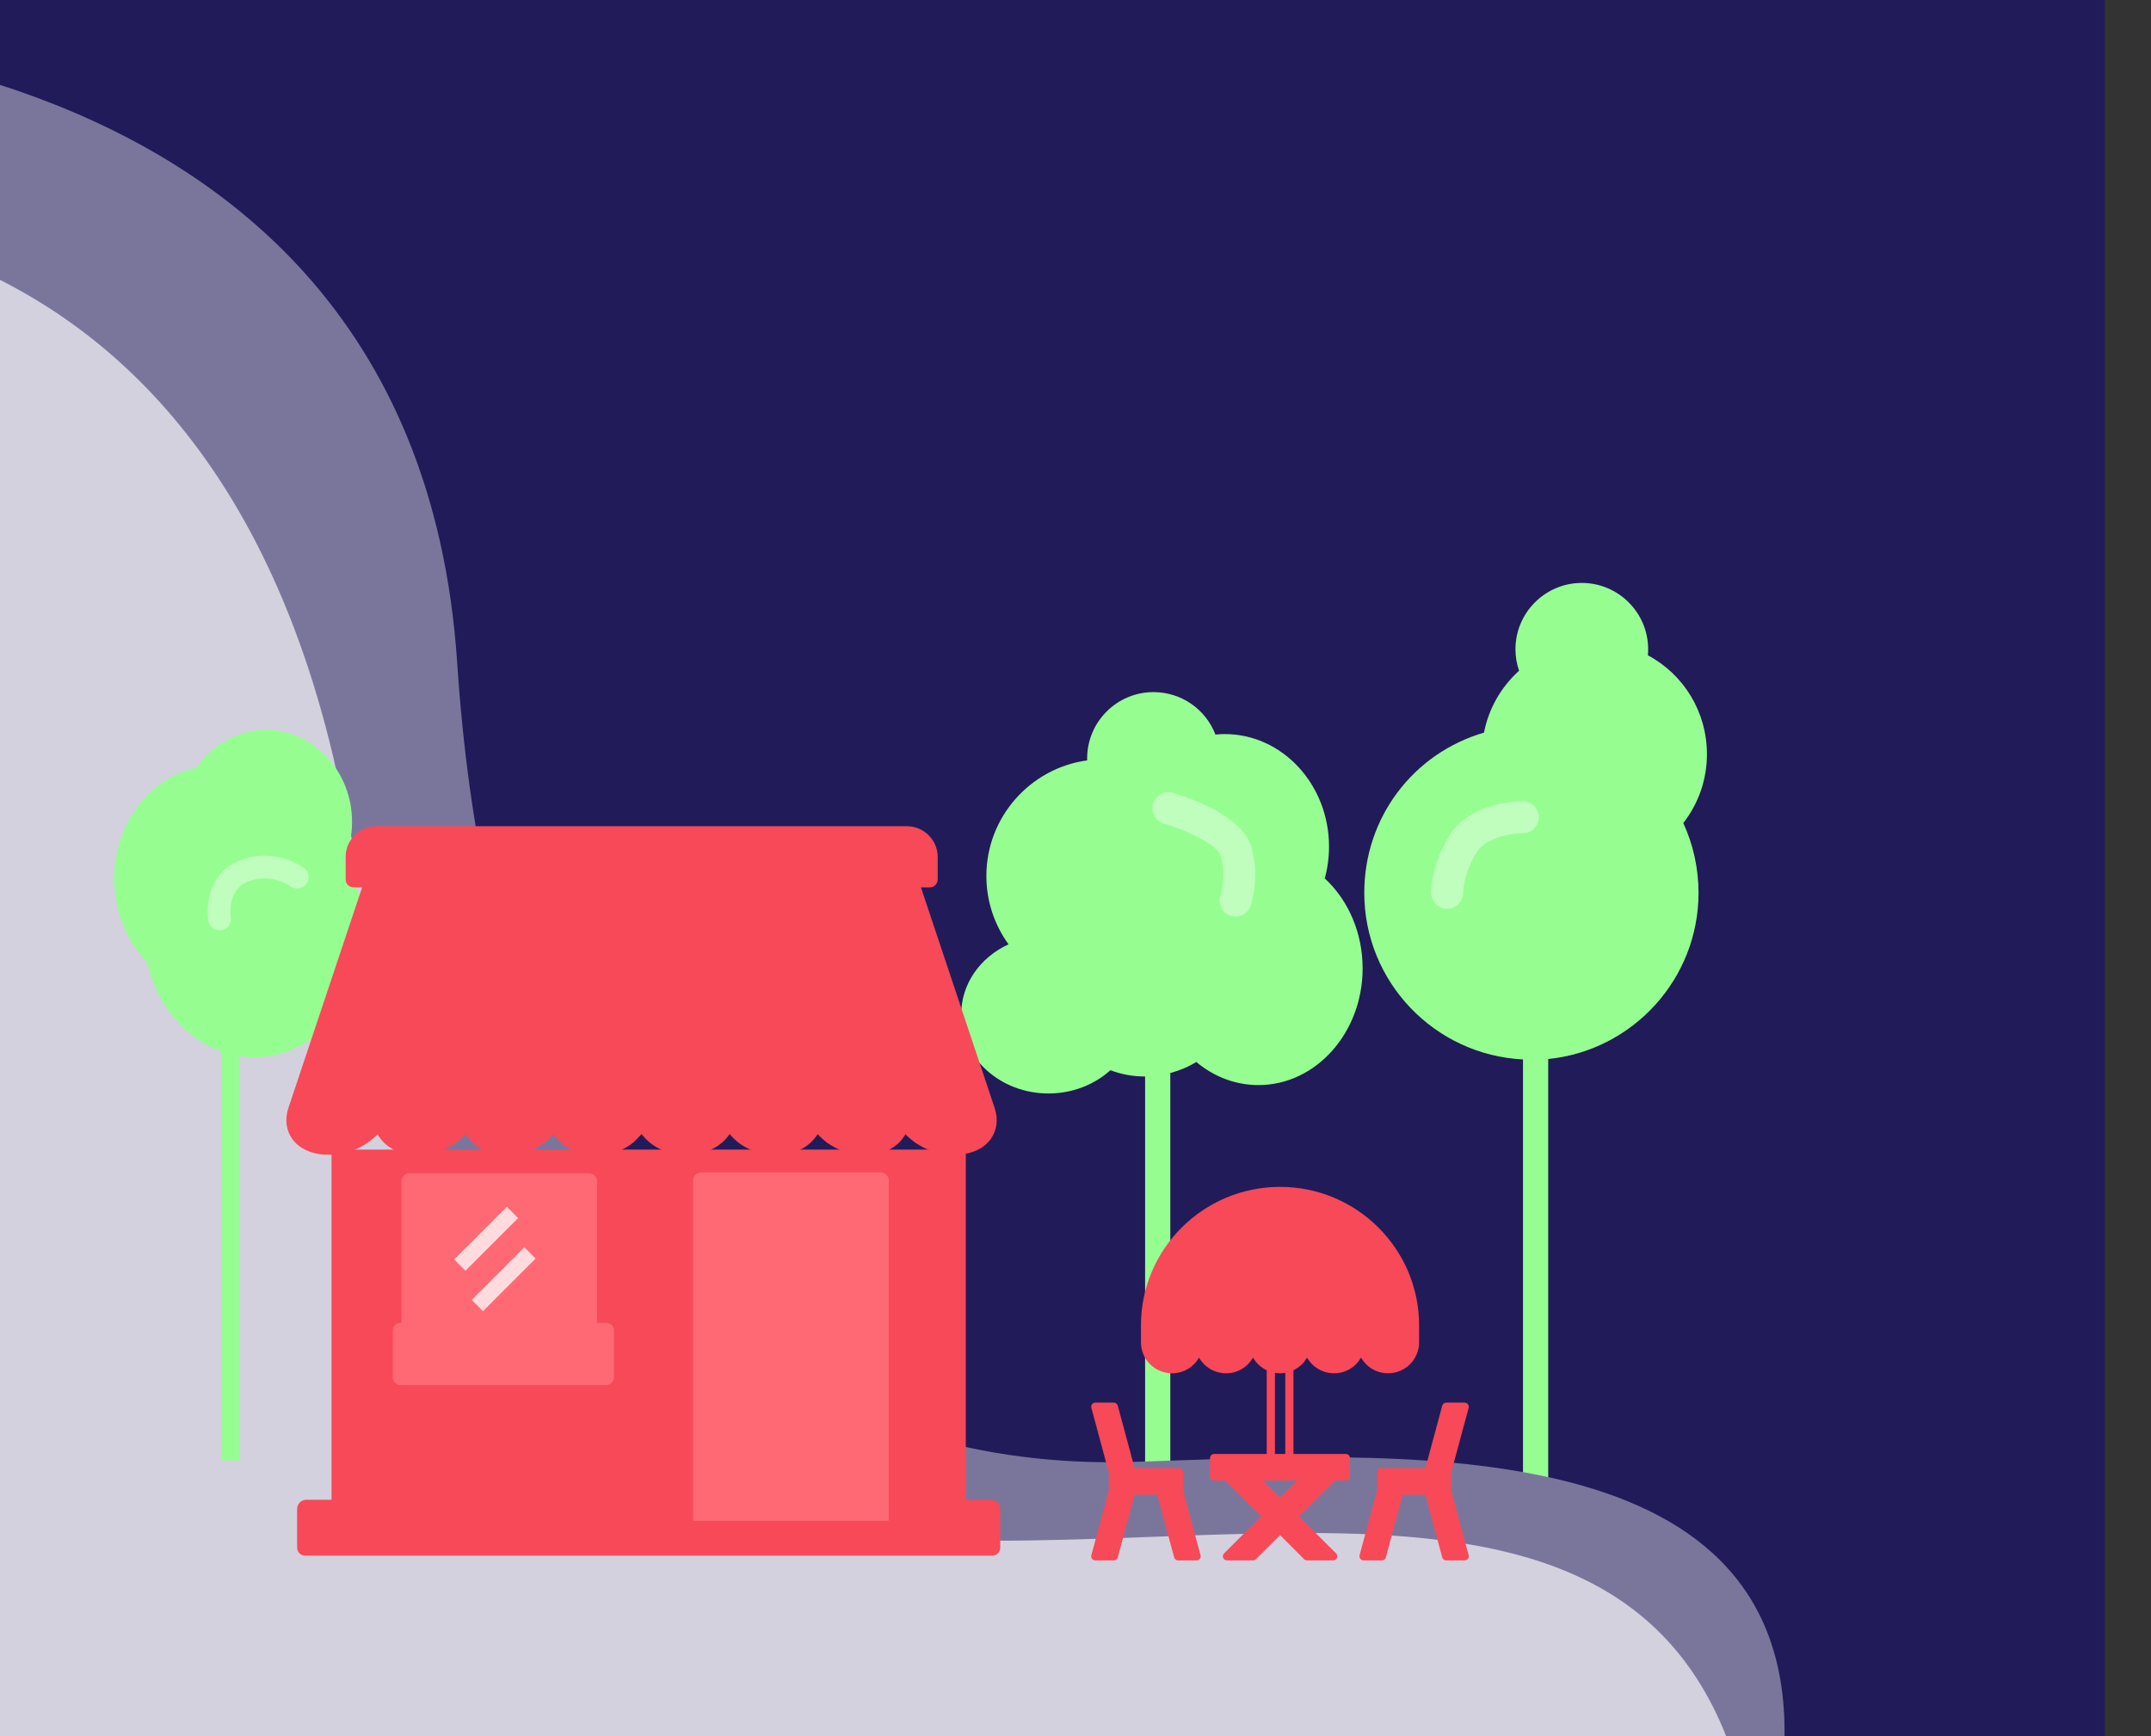 <?xml version="1.0" encoding="utf-8"?>
<!-- Generator: Adobe Illustrator 15.1.0, SVG Export Plug-In . SVG Version: 6.00 Build 0)  -->
<!DOCTYPE svg PUBLIC "-//W3C//DTD SVG 1.1//EN" "http://www.w3.org/Graphics/SVG/1.1/DTD/svg11.dtd">
<svg version="1.1" id="Layer_1" xmlns="http://www.w3.org/2000/svg" xmlns:xlink="http://www.w3.org/1999/xlink" x="0px" y="0px"
	 width="516.969px" height="417.4px" viewBox="0 0 516.969 417.4" enable-background="new 0 0 516.969 417.4" xml:space="preserve">
<rect x="0" y="0" width="516.969" height="417.4" fill="#333333" stroke="none"/>
<g>
	<g>
		<circle fill="none" cx="223.672" cy="200.375" r="196.221"/>
		<rect x="-94.116" y="0" fill="#211B59" width="600.001" height="417.402"/>
	</g>
	<g>
		<circle fill="none" cx="223.672" cy="200.375" r="196.221"/>
		<g>
			<g>
				<path fill="#96FE91" d="M319.414,203.506c0-14.916-11.227-27.047-25.029-27.047c-0.746,0-1.506,0.04-2.271,0.119
					c-2.311-6.032-8.137-10.209-14.885-10.209c-8.795,0-15.945,7.152-15.945,15.945c0,0.153,0.002,0.309,0.007,0.462
					c-13.666,1.874-24.229,13.629-24.229,27.796c0,5.952,1.893,11.687,5.328,16.423c-6.857,3.152-11.383,9.547-11.383,16.881
					c0,10.461,9.416,18.977,20.992,18.977c5.604,0,10.969-2.055,14.877-5.6c2.656,1.035,5.494,1.518,8.336,1.51
					c0,6.873,0,113.266,0,113.266h6.057c0,0,0-106.834,0-114.094c2.188-0.586,4.305-1.453,6.246-2.662
					c4.301,3.607,9.502,5.561,14.947,5.561c13.799,0,25.029-12.586,25.029-28.057c0-8.438-3.359-16.316-9.094-21.621
					C319.072,208.676,319.414,206.113,319.414,203.506z M410.242,181.301c0-10.081-5.477-19.104-14.191-23.786
					c0.041-0.48,0.064-0.962,0.064-1.444c0-8.793-7.156-15.947-15.947-15.947c-8.793,0-15.945,7.153-15.945,15.947
					c0,1.762,0.297,3.503,0.865,5.162c-4.35,3.92-7.309,9.133-8.428,14.871c-17.068,5.005-28.771,20.476-28.771,38.5
					c0,21.467,16.941,39.004,38.148,40.062c0,8.656,0,117.354,0,117.354h6.057c0,0,0-108.762,0-117.455
					c20.26-2.027,36.129-19.174,36.129-39.961c0-5.788-1.258-11.532-3.658-16.757C408.246,193.118,410.242,187.336,410.242,181.301z
					"/>
			</g>
			<path fill="#C0FEBD" d="M365.992,192.608c-1.248,0-12.291,0.215-17.32,7.762c-4.625,6.937-4.682,13.943-4.682,14.242
				c0,2.113,1.719,3.832,3.834,3.832s3.836-1.719,3.836-3.832c0-0.049,0.092-5.035,3.395-9.984
				c2.354-3.528,8.699-4.334,10.949-4.347c2.113-0.006,3.824-1.72,3.824-3.835C369.828,194.328,368.109,192.608,365.992,192.608z"/>
			<path fill="#C0FEBD" d="M281.85,190.59c-2.029-0.588-4.16,0.599-4.738,2.634c-0.586,2.034,0.601,4.161,2.635,4.742
				c5.763,1.647,12.75,5.18,13.562,7.618c1.57,4.711,0.012,9.653,0,9.688c-0.668,2.008,0.418,4.178,2.424,4.852
				c0.406,0.131,0.814,0.195,1.217,0.195c1.604,0,3.102-1.016,3.639-2.625c0.1-0.297,2.395-7.355,0-14.535
				C298.053,195.568,284.533,191.358,281.85,190.59z"/>
		</g>
	</g>
	<g>
		<path fill="#7A769B" d="M-94.116,8.401c0,0,193-15,204,151s102,194,163,192c61.001-2,157.001-9,156.001,65.998H-94.116V8.401
			L-94.116,8.401z"/>
	</g>
	<g>
		<path fill="#D3D1DE" d="M-94.116,54.417c0,0,138.648-31.358,175,130.985c29.333,131,41.127,166.318,95.5,179
			c91.446,21.326,206.501-28,238.501,52.998H-94.116V54.417L-94.116,54.417z"/>
	</g>
	<g>
		<g>
			<g>
				<path fill="#96FE91" d="M82.67,206.887c1.27-2.914,1.942-6.102,1.942-9.317c0-12.195-9.283-22.115-20.682-22.115
					c-6.659,0-12.824,3.383-16.72,9.109c-11.346,2.39-19.758,13.601-19.758,26.648c0,7.672,2.89,14.938,7.953,20.082
					c2.218,10.295,9.126,18.326,17.755,21.438c0,7.918,0,98.305,0,98.305h4.307c0,0,0-89.535,0-97.197
					c1.18,0.186,2.372,0.309,3.59,0.309c14.568,0,26.422-13.465,26.422-30.014C87.478,217.884,85.819,211.962,82.67,206.887z"/>
			</g>
			<path fill="#C0FEBD" d="M73.076,208.656c-0.283-0.213-7.068-5.191-15.576-1.783c-7.288,2.916-8.044,10.735-7.422,14.468
				c0.23,1.336,1.379,2.281,2.691,2.281c0.148,0,0.299-0.016,0.45-0.037c1.485-0.244,2.488-1.654,2.245-3.139
				c-0.012-0.064-1.019-6.479,4.067-8.505c5.572-2.229,10.057,0.926,10.283,1.098c1.206,0.89,2.907,0.644,3.81-0.562
				C74.528,211.271,74.278,209.562,73.076,208.656z"/>
		</g>
	</g>
	<g>
		<g>
			<g>
				<path fill="#F74958" d="M79.68,276.341C81.285,278.563,79.68,276.341,79.68,276.341v84.17h-6.019
					c-1.262,0-2.251,0.986-2.251,2.25v9.27c0,1.059,0.856,1.914,1.914,1.914h165.161c1.061,0,1.912-0.855,1.912-1.914v-9.27
					c0-1.264-0.984-2.25-2.25-2.25h-6.021v-84.17l0,0 M83.511,276.206c0.559-0.104,1.089-0.277,1.634-0.438"/>
			</g>
			<g>
				<path fill="#FF6974" d="M213.594,365.565v-81.826c0-1.057-0.859-1.914-1.916-1.914h-43.174c-1.058,0-1.916,0.859-1.916,1.914
					v81.826"/>
			</g>
			<g>
				<path fill="#F74958" d="M152.305,274.563c0.086-0.104,1.619-1.654,1.701-1.762c0.055-0.07,0.123-0.135,0.176-0.207
					c0.052,0.072,0.117,0.137,0.174,0.207c0.082,0.105,0.171,0.203,0.257,0.307c0.367,0.439,0.771,0.855,1.213,1.242
					c0.079,0.068,0.15,0.146,0.228,0.213c0.508,0.42,1.062,0.803,1.645,1.146c0.135,0.08,0.271,0.152,0.41,0.229
					c0.557,0.303,1.139,0.578,1.75,0.805c0.068,0.027,0.13,0.061,0.199,0.084c0.668,0.236,1.371,0.414,2.09,0.551
					c0.169,0.029,0.343,0.061,0.518,0.086c0.74,0.115,1.498,0.193,2.276,0.193c3.759,0,7.203-1.395,9.448-3.842
					c0.355-0.383,0.677-0.789,0.959-1.211c0.07,0.086,0.154,0.16,0.227,0.246c0.1,0.115,0.207,0.229,0.311,0.34
					c0.402,0.438,0.836,0.844,1.304,1.227c0.073,0.061,0.142,0.127,0.216,0.188c0.536,0.416,1.111,0.785,1.714,1.127
					c0.146,0.082,0.3,0.158,0.448,0.234c0.582,0.303,1.184,0.576,1.812,0.805c0.061,0.021,0.115,0.047,0.174,0.066
					c0.68,0.232,1.387,0.404,2.107,0.541c0.176,0.035,0.355,0.062,0.53,0.09c0.745,0.113,1.494,0.191,2.267,0.191
					c3.766,0,7.115-1.404,9.199-3.859c0.316-0.375,0.602-0.77,0.852-1.18c0.086,0.098,0.193,0.189,0.285,0.291
					c0.109,0.115,0.225,0.225,0.336,0.338c0.447,0.445,0.926,0.871,1.44,1.26c0.054,0.037,0.099,0.084,0.157,0.125
					c0.561,0.414,1.165,0.781,1.793,1.121c0.152,0.082,0.304,0.16,0.463,0.236c0.611,0.305,1.242,0.584,1.896,0.809
					c0.043,0.016,0.082,0.033,0.123,0.047c0.689,0.232,1.404,0.4,2.129,0.535c0.179,0.033,0.354,0.062,0.535,0.09
					c0.74,0.109,1.486,0.189,2.244,0.189c3.76,0,7.012-1.402,8.928-3.859c0.287-0.361,0.539-0.744,0.756-1.141
					c0.063,0.064,0.146,0.121,0.212,0.188c0.362,0.371,0.764,0.707,1.172,1.043c0.229,0.189,0.448,0.385,0.696,0.562
					c0.396,0.291,0.824,0.545,1.252,0.803c0.312,0.186,0.608,0.377,0.935,0.547c0.354,0.178,0.729,0.326,1.098,0.48
					c0.439,0.189,0.879,0.389,1.342,0.543c0.213,0.07,0.432,0.107,0.645,0.17c1.916,0.852,4.904,0.471,5.465,0.572
					c3.296-0.23,6.076-1.525,7.681-3.748c1.521-2.105,1.867-4.766,0.963-7.484l-17.717-53.035h2.112c1.06,0,1.916-0.858,1.916-1.916
					v-5.401c0-4.07-3.334-7.385-7.434-7.385h-127.5c-4.057,0-7.36,3.315-7.36,7.385v5.401c0,1.06,0.857,1.916,1.913,1.916h2.049
					l-17.72,53.039c-0.901,2.717-0.558,5.375,0.964,7.482c1.605,2.221,4.383,3.52,7.681,3.746c0.557-0.104,3.238,0.344,5.463-0.57
					c0.213-0.061,0.433-0.102,0.643-0.172c0.464-0.154,0.901-0.354,1.349-0.543c0.365-0.154,0.736-0.299,1.087-0.479
					c0.327-0.17,0.627-0.365,0.938-0.553c0.427-0.254,0.851-0.51,1.248-0.795c0.248-0.186,0.474-0.381,0.706-0.574
					c0.407-0.33,0.799-0.666,1.161-1.027c0.065-0.068,0.149-0.123,0.215-0.191c0.216,0.395,0.468,0.775,0.751,1.141
					c1.918,2.455,5.173,3.857,8.932,3.857c0.763,0,1.517-0.078,2.257-0.188c0.18-0.027,0.357-0.055,0.538-0.088
					c0.731-0.141,1.449-0.307,2.145-0.539c0.037-0.012,0.074-0.031,0.111-0.043c0.664-0.229,1.296-0.506,1.916-0.812
					c0.157-0.08,0.311-0.156,0.466-0.236c0.629-0.342,1.237-0.707,1.801-1.119c0.057-0.041,0.102-0.09,0.158-0.129
					c0.516-0.389,0.994-0.812,1.444-1.254c0.115-0.113,0.23-0.23,0.344-0.35c0.095-0.102,0.2-0.189,0.291-0.293
					c0.248,0.416,0.533,0.812,0.854,1.189c2.08,2.455,5.433,3.857,9.197,3.857c0.767,0,1.518-0.08,2.256-0.189
					c0.174-0.025,0.347-0.055,0.521-0.09c0.721-0.137,1.428-0.311,2.104-0.541c0.055-0.021,0.105-0.045,0.163-0.064
					c0.633-0.23,1.233-0.502,1.819-0.809c0.146-0.076,0.291-0.148,0.433-0.23c0.604-0.344,1.18-0.713,1.712-1.131
					c0.074-0.062,0.141-0.123,0.214-0.188c0.468-0.381,0.896-0.791,1.294-1.225c0.105-0.113,0.213-0.225,0.312-0.34
					c0.07-0.086,0.156-0.16,0.223-0.244c0.282,0.424,0.6,0.824,0.951,1.207c2.248,2.443,5.691,3.842,9.449,3.842
					c0.781,0,1.537-0.08,2.279-0.193c0.172-0.025,0.346-0.057,0.519-0.086c0.718-0.139,1.42-0.312,2.087-0.551
					c0.068-0.023,0.131-0.057,0.199-0.082c0.613-0.227,1.193-0.502,1.75-0.807c0.139-0.074,0.277-0.146,0.41-0.229
					C151.246,275.364,151.799,274.983,152.305,274.563"/>
			</g>
			<path fill="#FF6974" d="M145.662,317.981h-2.187v-34.035c0-1.061-0.856-1.916-1.914-1.916H98.387
				c-1.059,0-1.915,0.855-1.915,1.916v34.035h-0.168c-1.059,0-1.914,0.855-1.914,1.916v11.137c0,1.061,0.856,1.918,1.914,1.918
				h49.36c1.057,0,1.914-0.857,1.914-1.918v-11.137C147.578,318.841,146.721,317.981,145.662,317.981z"/>
			
				<rect x="112.036" y="305.607" transform="matrix(-0.707 0.707 -0.707 -0.707 424.003 439.382)" fill="#FFDBDE" width="17.899" height="3.829"/>
			
				<rect x="107.856" y="295.819" transform="matrix(-0.707 0.707 -0.707 -0.707 409.921 425.69)" fill="#FFDBDE" width="17.897" height="3.832"/>
		</g>
	</g>
</g>
<g>
	<g>
		<path fill="#F74958" d="M281.699,330.112c2.77,0,5.188-1.523,6.471-3.775c1.293,2.25,3.723,3.775,6.508,3.775
			c2.77,0,5.188-1.523,6.469-3.775c0.76,1.322,1.91,2.389,3.295,3.047v20.119h-12.646c-0.545,0-0.984,0.441-0.984,0.986v4.43
			c0,0.543,0.439,0.982,0.984,0.982h2.682l8.611,8.607l-8.9,8.898c-0.279,0.279-0.363,0.703-0.213,1.072
			c0.152,0.367,0.51,0.605,0.908,0.605h6.264c0.262,0,0.512-0.104,0.695-0.285l5.811-5.787l5.771,5.785
			c0.188,0.184,0.438,0.287,0.699,0.287h6.303c0.398,0,0.76-0.24,0.908-0.609c0.156-0.367,0.068-0.793-0.213-1.072l-8.939-8.895
			l8.65-8.609h2.641c0.543,0,0.984-0.438,0.984-0.98v-4.432c0-0.543-0.439-0.984-0.984-0.984h-12.605v-20.131
			c1.367-0.656,2.508-1.721,3.262-3.035c1.291,2.25,3.719,3.773,6.506,3.773c2.768,0,5.184-1.521,6.471-3.773
			c1.289,2.25,3.723,3.773,6.508,3.773c4.105,0,7.449-3.348,7.449-7.461v-4.059c0-18.361-14.984-33.293-33.404-33.293
			c-18.441,0-33.445,14.932-33.445,33.293v4.059C274.207,326.763,277.568,330.112,281.699,330.112z M303.531,355.901h8.217
			l-4.098,4.102L303.531,355.901z M308.895,349.503h-2.479v-19.5c0.326,0.053,0.65,0.086,0.998,0.098
			c0.039,0,0.074,0.01,0.117,0.012h0.113c0.002,0,0.006,0,0.012,0c0.004,0,0.008,0,0.01,0h0.17c0.045-0.002,0.086-0.012,0.129-0.018
			c0.318-0.01,0.627-0.045,0.932-0.098v19.506H308.895L308.895,349.503z"/>
		<path fill="#F74958" d="M266.502,354.024v4.168l-4.207,15.656c-0.078,0.293-0.016,0.609,0.17,0.854
			c0.186,0.242,0.475,0.387,0.783,0.387h4.443c0.447,0,0.842-0.297,0.953-0.73l4.047-15.055h5.453l4.051,15.055
			c0.111,0.436,0.5,0.73,0.945,0.73h4.453c0.303,0,0.594-0.143,0.779-0.387c0.184-0.242,0.252-0.561,0.168-0.854l-4.207-15.656
			v-4.301c0-0.545-0.441-0.986-0.986-0.986h-10.652l-4.051-15.018c-0.113-0.428-0.502-0.729-0.949-0.729h-4.447
			c-0.309,0-0.6,0.145-0.783,0.387c-0.188,0.24-0.248,0.561-0.168,0.854L266.502,354.024z"/>
		<path fill="#F74958" d="M331.961,352.905c-0.545,0-0.984,0.441-0.984,0.986v4.301l-4.211,15.656
			c-0.076,0.297-0.018,0.611,0.17,0.854c0.188,0.244,0.479,0.387,0.785,0.387h4.406c0.443,0,0.834-0.295,0.949-0.73l4.049-15.057
			h5.451l4.047,15.057c0.117,0.436,0.508,0.73,0.951,0.73h4.449c0.307,0,0.598-0.143,0.781-0.387c0.188-0.24,0.248-0.559,0.17-0.854
			l-4.209-15.656v-4.166l4.209-15.619c0.078-0.299,0.018-0.615-0.17-0.857c-0.186-0.24-0.477-0.385-0.781-0.385h-4.449
			c-0.441,0-0.834,0.299-0.951,0.727l-4.047,15.018h-10.615V352.905L331.961,352.905z"/>
	</g>
</g>
</svg>
